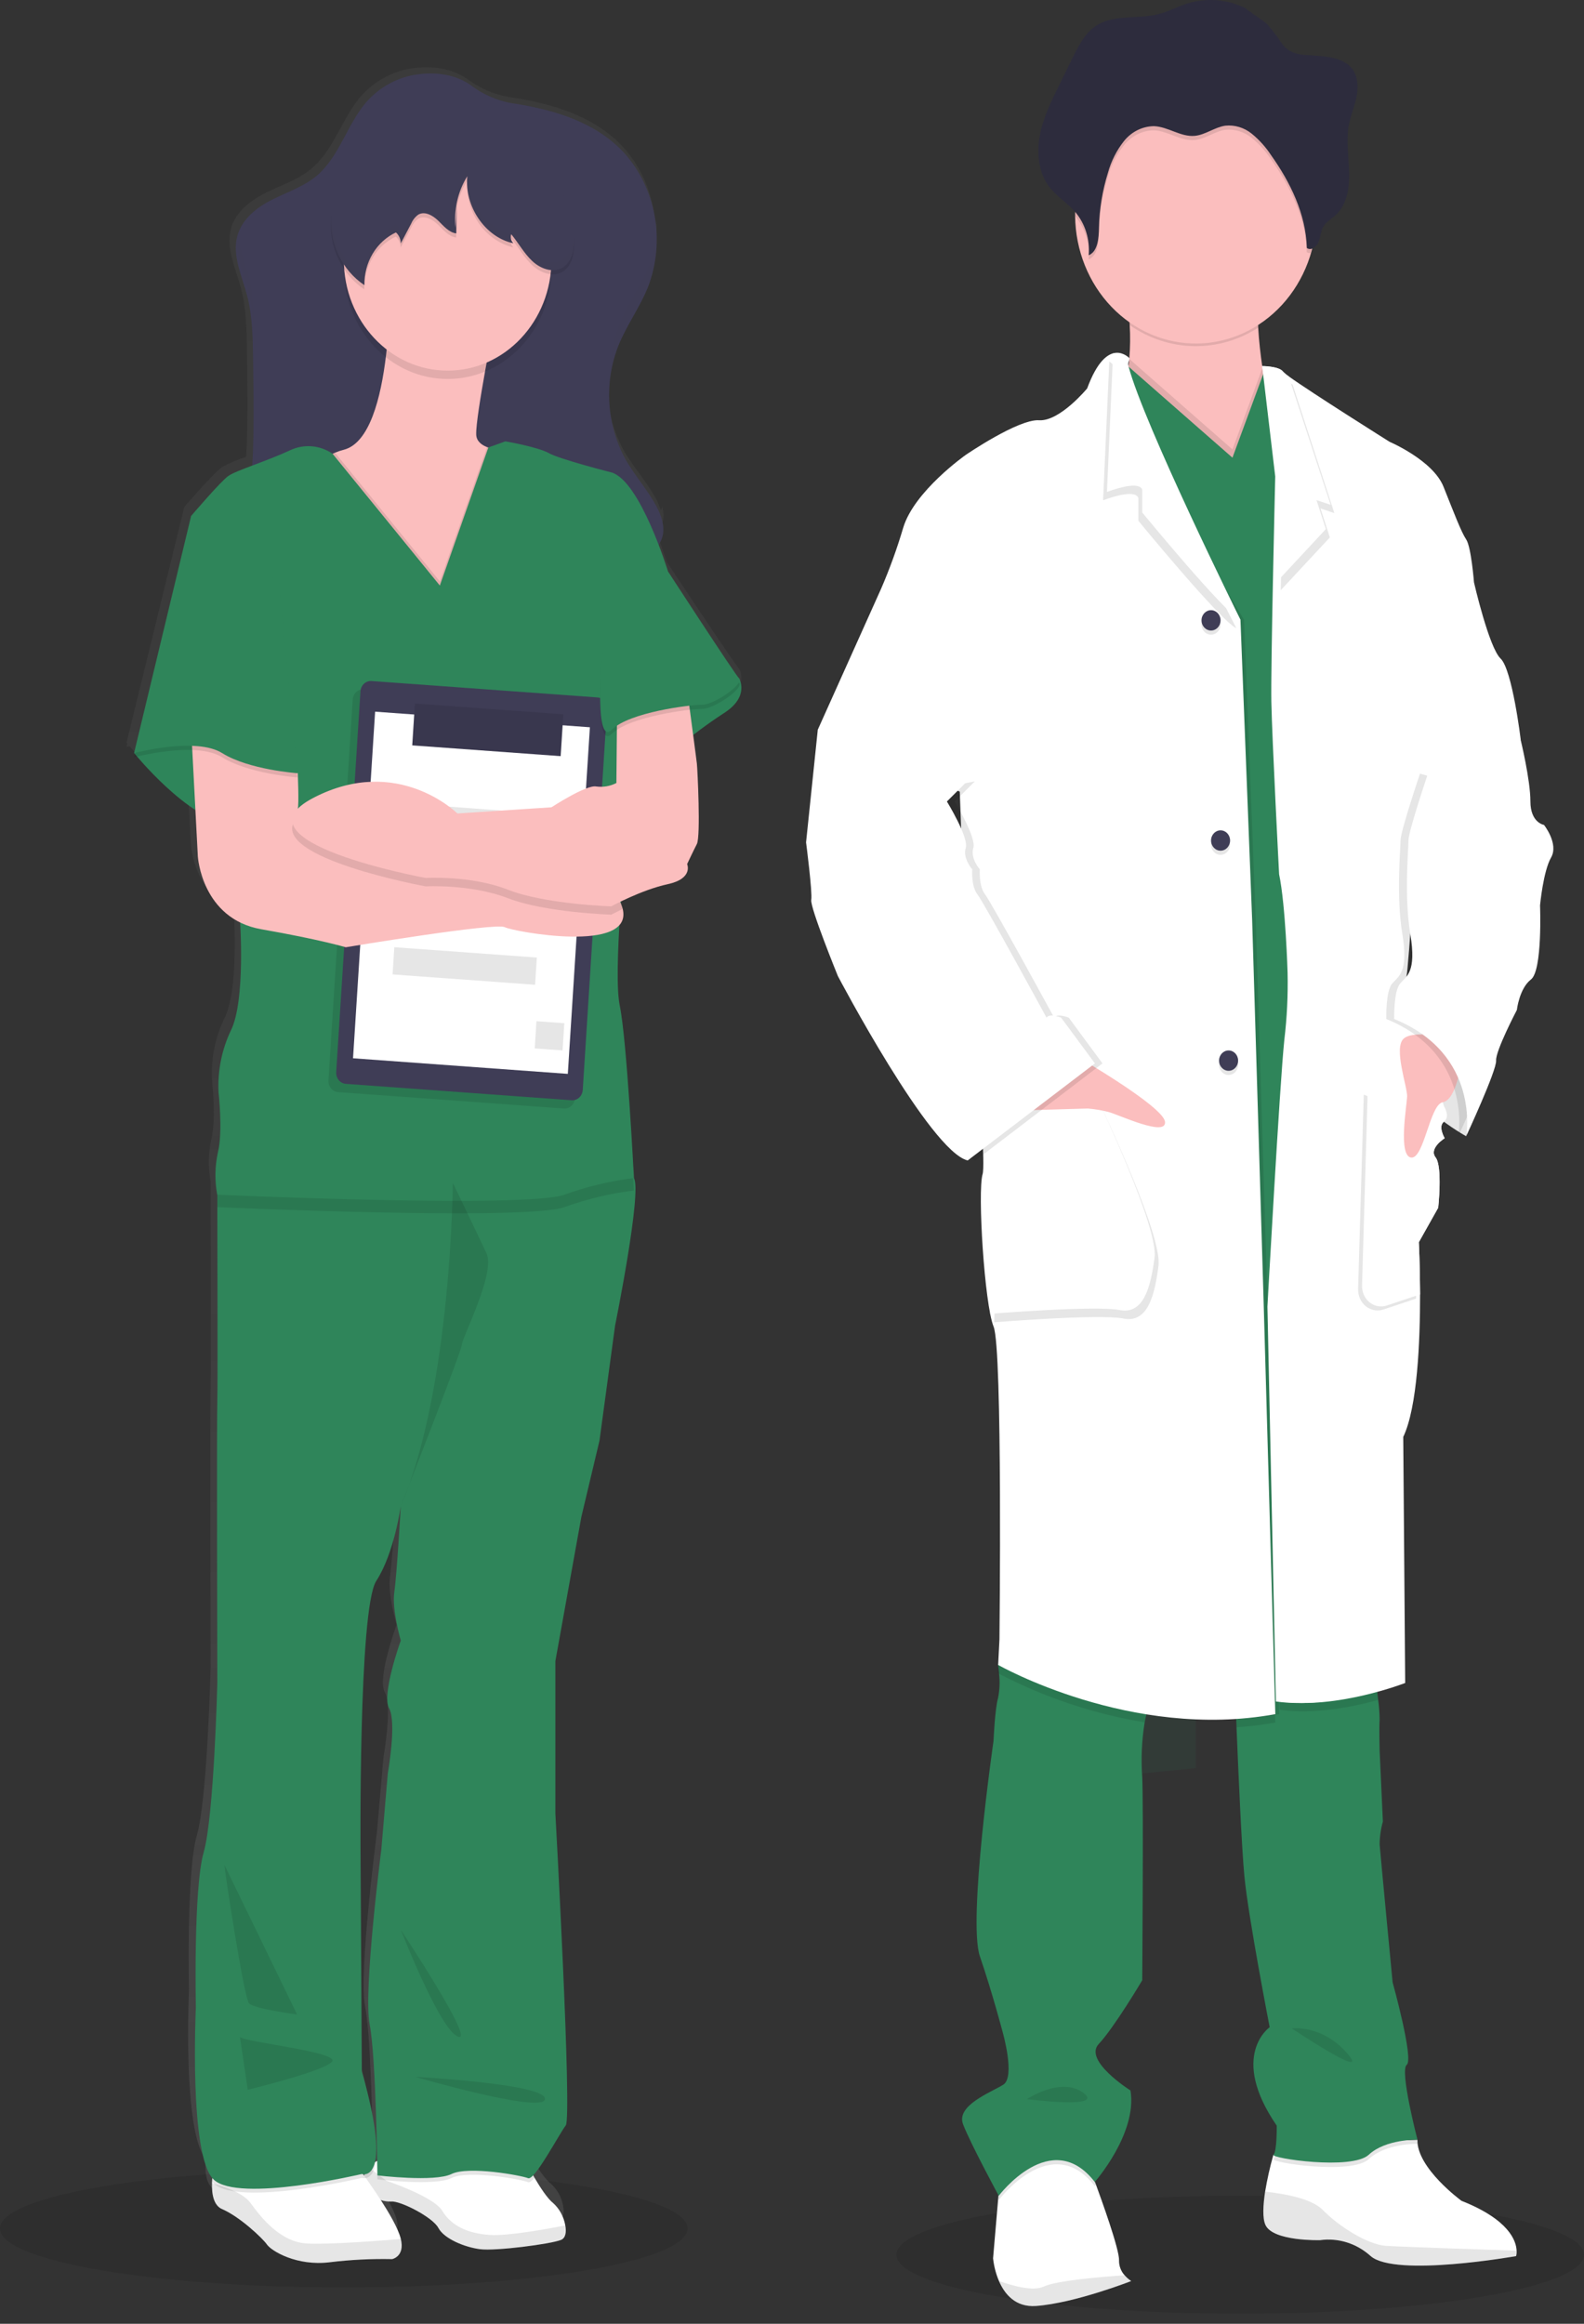 <svg width="150" height="220" viewBox="0 0 150 220" fill="none" xmlns="http://www.w3.org/2000/svg">
<rect x="0" y="0" width="150" height="220" fill="#333333" stroke="none"/>
<path opacity="0.1" d="M113.24 36.705H103.738V46.848H113.24V36.705Z" fill="#2F855A"/>
<path opacity="0.1" d="M113.24 61.724H103.738V71.867H113.24V61.724Z" fill="#2F855A"/>
<path opacity="0.1" d="M113.24 86.739H103.738V96.882H113.24V86.739Z" fill="#2F855A"/>
<path opacity="0.1" d="M113.24 111.757H103.738V121.9H113.24V111.757Z" fill="#2F855A"/>
<path opacity="0.1" d="M113.24 136.776H103.738V146.919H113.24V136.776Z" fill="#2F855A"/>
<path opacity="0.1" d="M103.738 168.331V161.79H113.237V167.4L103.738 168.331Z" fill="#2F855A"/>
<path opacity="0.1" d="M117.445 219.045C135.424 219.045 149.999 216.546 149.999 213.463C149.999 210.381 135.424 207.882 117.445 207.882C99.466 207.882 84.891 210.381 84.891 213.463C84.891 216.546 99.466 219.045 117.445 219.045Z" fill="black"/>
<path opacity="0.1" d="M32.554 216.559C50.534 216.559 65.109 214.06 65.109 210.978C65.109 207.895 50.534 205.396 32.554 205.396C14.575 205.396 0 207.895 0 210.978C0 214.06 14.575 216.559 32.554 216.559Z" fill="black"/>
<path d="M70.032 63.392C70.024 63.357 70.006 63.325 69.982 63.3C69.484 62.776 63.136 53.193 63.136 53.193C63.136 53.193 62.802 52.123 62.261 50.732C62.434 50.492 62.565 50.22 62.645 49.929C62.674 49.806 62.695 49.681 62.708 49.555C62.708 49.516 62.735 49.483 62.745 49.444C62.861 48.961 62.85 48.452 62.712 47.975C62.675 48.097 62.629 48.217 62.575 48.332C62.449 47.916 62.281 47.517 62.074 47.14C61.232 45.593 60.029 44.287 59.144 42.779C57.803 40.435 57.27 37.665 57.637 34.947C57.637 35.086 57.637 35.229 57.637 35.368C57.67 34.829 57.737 34.292 57.837 33.763C57.977 33.16 58.163 32.571 58.395 32.001C59.19 30.057 60.477 28.363 61.258 26.413C61.521 25.755 61.72 25.07 61.853 24.369C62.129 23.198 62.229 21.989 62.15 20.785C62.15 21.07 62.107 21.355 62.067 21.637C61.982 18.742 60.887 15.986 58.997 13.909C56.267 10.981 52.348 9.843 48.599 9.244C47.024 9.048 45.52 8.435 44.223 7.461C42.783 6.466 40.922 6.227 39.238 6.444C37.303 6.668 35.504 7.617 34.163 9.123C32.382 11.213 31.611 14.173 29.532 15.934C28.273 17.004 26.676 17.504 25.209 18.231C23.743 18.959 22.356 20.014 21.885 21.576C21.885 21.576 21.885 21.555 21.885 21.544V21.634L21.865 21.691C21.377 23.538 22.319 25.418 22.811 27.261C23.322 29.169 23.355 31.184 23.382 33.157C23.419 35.567 23.452 37.982 23.415 40.396C23.398 41.345 23.368 42.304 23.302 43.249C22.511 43.505 21.743 43.834 21.006 44.234C20.258 44.755 17.458 47.982 17.458 47.982L11.982 70.315L12.056 70.404L11.982 70.707L12.26 70.639C13.035 71.531 15.35 74.07 17.849 75.654L18.083 80.033C18.083 80.033 18.364 84.427 22.149 86.242C22.236 87.765 22.506 93.949 21.254 96.4C20.386 98.189 19.978 100.193 20.071 102.206C20.071 102.206 20.509 105.922 20.011 107.876C19.72 109.182 19.698 110.54 19.947 111.856C19.947 111.856 19.947 112.288 19.947 113.03C19.947 116.985 19.991 129.66 19.947 131.093C19.884 132.787 19.947 157.841 19.947 157.841C19.947 157.841 19.637 170.363 18.641 173.755C17.645 177.146 17.896 188.377 17.896 188.377C17.896 188.377 17.271 201.754 19.48 204.394C19.48 204.511 19.459 204.633 19.456 204.75C19.456 204.804 19.456 204.864 19.456 204.918C19.429 205.934 19.613 207.015 20.432 207.347C22.102 208.031 24.311 210.086 24.728 210.674C25.146 211.262 27.575 212.728 30.742 212.336C32.726 212.098 34.723 212 36.719 212.043C36.719 212.043 37.968 211.801 37.564 210.143C37.304 209.108 36.328 207.518 35.633 206.473C35.76 206.508 35.884 206.537 36.001 206.562L36.121 206.587H36.215C36.266 206.59 36.317 206.59 36.368 206.587H36.435C36.497 206.592 36.56 206.592 36.622 206.587C37.461 206.501 40.588 208.056 41.146 209.083C41.704 210.111 43.672 210.892 45.155 211.088C46.037 211.202 48.262 211.009 50.13 210.752C51.07 210.649 52.002 210.468 52.916 210.21C53.357 210.032 53.451 209.461 53.324 208.819C53.174 208.004 52.765 207.269 52.168 206.737C51.626 206.327 50.911 205.246 50.383 204.361L50.243 204.123C51.175 203.174 52.859 200.071 53.37 199.429C53.992 198.648 52.368 170.085 52.368 170.085V155.766L54.857 142.213L56.598 135.041L58.091 124.214C58.091 124.214 60.704 111.567 59.899 110.326C59.899 110.301 59.23 97.28 58.529 94.153C58.225 92.758 58.302 89.62 58.482 86.567C58.671 86.367 58.802 86.114 58.861 85.838C58.92 85.561 58.905 85.272 58.816 85.005C58.766 84.822 58.701 84.644 58.622 84.474C58.622 84.42 58.622 84.363 58.622 84.309C60.066 83.6 61.574 83.053 63.123 82.676C65.612 82.155 64.99 80.786 64.99 80.786C64.99 80.786 65.552 79.612 65.922 78.896C66.293 78.179 65.986 71.852 65.922 71.331C65.899 71.121 65.745 69.958 65.568 68.639C66.367 68.032 67.406 67.28 68.538 66.567C70.693 65.204 70.209 63.767 70.032 63.392ZM37.557 153.811C37.557 153.811 35.69 158.897 36.438 160.199C37.187 161.501 36.315 166.333 36.315 166.333L35.69 173.505C35.69 173.505 33.949 186.808 34.571 189.935C35.059 192.389 35.239 199.718 35.296 202.774C35.253 202.792 35.212 202.814 35.172 202.839L35.089 202.885C35.376 201.683 35.256 199.251 33.829 194.358L33.709 174.147C33.709 174.147 33.488 150.801 35.215 148.191C36.943 145.58 37.554 141.147 37.554 141.147C37.554 141.147 37.18 147.542 36.936 149.236C36.692 150.93 37.557 153.811 37.557 153.811ZM34.08 204.048C34.063 204.09 34.043 204.133 34.029 204.172L33.936 204.044C33.984 204.049 34.032 204.05 34.08 204.048Z" fill="url(#paint0_linear)"/>
<path d="M53.129 212.058C52.163 212.454 46.928 213.128 45.464 212.939C44.001 212.75 42.063 211.958 41.512 210.924C40.961 209.89 37.87 208.327 37.042 208.427C36.702 208.438 36.363 208.388 36.039 208.278C35.468 208.093 34.91 207.864 34.369 207.593C34.294 207.143 34.306 206.682 34.406 206.238C34.425 206.148 34.45 206.06 34.479 205.974C34.674 205.389 35.078 204.909 35.602 204.64L35.722 204.579C35.954 204.472 36.196 204.393 36.444 204.344C39.07 203.805 49.904 204.886 49.904 204.886C49.904 204.886 50.209 205.467 50.626 206.188C51.147 207.079 51.856 208.167 52.39 208.577C52.982 209.117 53.384 209.857 53.529 210.674C53.656 211.305 53.563 211.883 53.129 212.058Z" fill="white"/>
<path opacity="0.1" d="M53.128 212.059C52.163 212.455 46.931 213.129 45.467 212.94C44.004 212.751 42.066 211.955 41.512 210.925C40.957 209.894 37.873 208.328 37.045 208.428C36.216 208.528 34.372 207.594 34.372 207.594C34.372 207.594 34.085 206.167 34.92 205.193L36.59 206.459C36.59 206.459 41.061 207.94 41.889 209.313C42.718 210.686 44.228 211.452 46.41 211.591C48.04 211.706 51.785 211.028 53.539 210.689C53.656 211.306 53.566 211.884 53.128 212.059Z" fill="black"/>
<path d="M37.134 213.877C35.163 213.836 33.192 213.935 31.234 214.173C28.097 214.565 25.701 213.103 25.284 212.5C24.866 211.897 22.704 209.861 21.044 209.148C20.232 208.812 20.042 207.721 20.078 206.701C20.078 206.648 20.078 206.587 20.078 206.533C20.109 205.887 20.199 205.246 20.346 204.618L33.346 204.322L34.471 205.952L34.645 206.202L35.33 207.197C35.33 207.197 35.641 207.632 36.048 208.267C36.737 209.337 37.699 210.917 37.956 211.962C38.367 213.634 37.134 213.877 37.134 213.877Z" fill="white"/>
<path opacity="0.1" d="M37.134 213.876C35.163 213.835 33.192 213.934 31.234 214.172C28.1 214.565 25.701 213.103 25.287 212.5C24.873 211.897 22.704 209.843 21.044 209.155C20.232 208.819 20.042 207.728 20.078 206.708C21.007 206.94 22.958 207.532 23.724 208.563C24.726 209.939 26.52 212.254 29.069 212.4C31.127 212.518 36.139 212.125 37.976 211.968C38.37 213.634 37.134 213.876 37.134 213.876Z" fill="black"/>
<path opacity="0.1" d="M35.59 204.626C35.44 205.817 34.975 206.138 34.641 206.209C34.559 206.226 34.475 206.226 34.394 206.209C34.35 206.206 34.306 206.199 34.264 206.188C34.264 206.188 22.59 208.941 20.232 206.712C20.172 206.655 20.116 206.593 20.064 206.527C20.095 205.88 20.185 205.239 20.332 204.611L33.331 204.315L34.457 205.945C34.652 205.36 35.056 204.881 35.58 204.611L35.59 204.626Z" fill="black"/>
<path opacity="0.1" d="M50.623 206.173C50.362 206.48 50.145 206.655 50.008 206.594C49.394 206.33 44.355 205.414 42.755 206.202C41.155 206.99 35.739 206.33 35.739 206.33C35.739 206.33 35.739 205.645 35.709 204.547C35.941 204.44 36.183 204.361 36.431 204.312C39.057 203.773 49.891 204.854 49.891 204.854C49.891 204.854 50.209 205.453 50.623 206.173Z" fill="black"/>
<path d="M58.246 125.501L56.769 136.393L55.052 143.611L52.593 157.257V171.7C52.593 171.7 54.19 200.438 53.575 201.223C52.96 202.008 50.625 206.476 50.01 206.216C49.396 205.956 44.357 205.036 42.757 205.82C41.157 206.605 35.741 205.952 35.741 205.952C35.741 205.952 35.617 194.8 35.003 191.651C34.388 188.502 36.108 175.117 36.108 175.117L36.723 167.902C36.723 167.902 37.585 163.045 36.847 161.732C36.108 160.42 37.953 155.313 37.953 155.313C37.953 155.313 37.094 152.42 37.341 150.716C37.589 149.011 37.953 142.581 37.953 142.581C37.953 142.581 37.341 147.046 35.634 149.667C33.927 152.289 34.144 175.78 34.144 175.78L34.264 196.109C37.341 206.872 34.264 205.82 34.264 205.82C34.264 205.82 22.591 208.577 20.232 206.344C17.873 204.112 18.548 190.06 18.548 190.06C18.548 190.06 18.305 178.776 19.287 175.367C20.269 171.957 20.58 159.357 20.58 159.357C20.58 159.357 20.516 134.161 20.58 132.459C20.627 131.033 20.58 118.262 20.58 114.271C20.58 113.529 20.58 113.09 20.58 113.09L21.99 109.353L38.694 107.12H46.686C46.686 107.12 58.714 110.137 59.956 111.439C59.983 111.461 60.005 111.487 60.023 111.517C60.828 112.776 58.246 125.501 58.246 125.501Z" fill="#2F855A"/>
<path opacity="0.1" d="M37.963 182.713C37.963 182.713 41.638 192.16 43.372 192.816C45.106 193.473 37.963 182.713 37.963 182.713Z" fill="black"/>
<path opacity="0.1" d="M39.324 196.623C39.324 196.623 51.733 197.279 51.609 198.724C51.485 200.168 39.324 196.623 39.324 196.623Z" fill="black"/>
<path opacity="0.1" d="M22.723 192.846C23.214 193.341 32.188 194.272 31.449 195.178C30.711 196.084 23.461 197.846 23.461 197.846L22.723 192.846Z" fill="black"/>
<path opacity="0.1" d="M21.248 176.547C21.248 176.939 23.092 189.143 23.587 189.668C24.081 190.192 28.134 190.716 28.134 190.716L21.248 176.547Z" fill="black"/>
<path d="M34.629 9.733C32.868 11.834 32.107 14.812 30.055 16.588C28.809 17.657 27.232 18.168 25.782 18.895C24.332 19.623 22.896 20.732 22.465 22.379C21.984 24.234 22.912 26.128 23.4 27.982C23.905 29.901 23.935 31.905 23.965 33.913C23.998 36.342 24.035 38.771 23.995 41.199C23.935 44.983 23.641 48.942 21.76 52.148C28.552 54.456 35.775 54.769 42.898 55.065C44.267 55.17 45.642 55.133 47.004 54.955C48.184 54.704 49.352 54.388 50.502 54.01C52.776 53.367 55.119 53.047 57.471 53.057C58.497 53.057 59.543 53.125 60.532 52.84C61.521 52.555 62.473 51.824 62.74 50.768C62.977 49.819 62.63 48.81 62.175 47.958C61.347 46.403 60.171 45.105 59.282 43.571C58.375 41.951 57.837 40.126 57.711 38.244C57.585 36.361 57.875 34.474 58.557 32.733C59.346 30.775 60.615 29.07 61.39 27.108C62.184 25.002 62.395 22.697 61.999 20.467C61.602 18.237 60.614 16.175 59.152 14.526C56.456 11.58 52.587 10.439 48.885 9.833C47.326 9.636 45.839 9.023 44.562 8.05C43.142 7.051 41.301 6.809 39.637 7.03C37.718 7.259 35.94 8.219 34.629 9.733Z" fill="#3F3D56"/>
<g opacity="0.1">
<path opacity="0.1" d="M58.66 30.675C57.979 32.393 57.687 34.259 57.808 36.121C57.883 34.79 58.171 33.482 58.66 32.255C59.445 30.297 60.715 28.592 61.49 26.631C62.123 24.993 62.39 23.219 62.268 21.452C62.199 22.691 61.936 23.909 61.49 25.054C60.715 27.016 59.445 28.717 58.66 30.675Z" fill="black"/>
<path opacity="0.1" d="M24.066 33.428C24.086 34.826 24.107 36.228 24.11 37.626C24.11 35.7 24.093 33.778 24.066 31.855C24.04 29.862 24.006 27.843 23.502 25.921C23.168 24.701 22.673 23.464 22.5 22.233C22.202 23.981 23.047 25.753 23.502 27.497C24.006 29.402 24.04 31.435 24.066 33.428Z" fill="black"/>
<path opacity="0.1" d="M60.645 50.801C59.642 51.09 58.613 51.025 57.587 51.018C55.237 51.002 52.895 51.316 50.622 51.953C49.471 52.33 48.304 52.644 47.124 52.894C45.761 53.075 44.384 53.113 43.014 53.008C36.132 52.719 29.152 52.409 22.561 50.308C22.365 50.775 22.142 51.227 21.893 51.664C28.685 53.968 35.908 54.285 43.028 54.581C44.398 54.686 45.774 54.648 47.137 54.467C48.313 54.219 49.476 53.906 50.622 53.529C52.89 52.89 55.228 52.573 57.574 52.584C58.6 52.584 59.642 52.652 60.631 52.363C61.62 52.074 62.572 51.35 62.84 50.294C62.952 49.805 62.941 49.293 62.806 48.81C62.509 49.809 61.59 50.505 60.645 50.801Z" fill="black"/>
</g>
<path d="M50.749 46.574C50.502 47.166 49.46 52.28 49.212 52.804C48.965 53.328 47.615 61.72 47.492 62.191C47.368 62.662 38.595 60.222 38.595 60.222L33.313 55.497L27.884 49.73C27.884 49.73 27.723 44.526 31.723 42.857C31.994 42.743 32.273 42.651 32.558 42.579C37.409 41.334 36.921 25.589 36.921 25.589L46.877 30.179C46.877 30.179 45.033 39.366 45.096 41.138C45.113 41.734 45.551 42.105 46.122 42.33C47.005 42.598 47.925 42.704 48.842 42.643C48.842 42.643 50.996 45.985 50.749 46.574Z" fill="#FBBEBE"/>
<path d="M68.573 63.828L69.987 64.224C69.987 64.224 71.032 65.921 68.573 67.501C67.012 68.513 65.513 69.632 64.086 70.85L56.82 73.211L55.42 68.521L62.182 63.043L68.573 63.828Z" fill="#2F855A"/>
<path opacity="0.1" d="M68.573 63.828L69.987 64.224C69.987 64.224 71.032 65.921 68.573 67.501C67.012 68.513 65.513 69.632 64.086 70.85L56.82 73.211L55.42 68.521L62.182 63.043L68.573 63.828Z" fill="#2F855A"/>
<path d="M15.541 68.357L12.715 71.31C12.715 71.31 17.813 77.609 21.735 78.001C25.658 78.393 28.187 73.211 28.187 73.211L24.792 67.505L15.541 68.357Z" fill="#2F855A"/>
<path opacity="0.1" d="M15.541 68.357L12.715 71.31C12.715 71.31 17.813 77.609 21.735 78.001C25.658 78.393 28.187 73.211 28.187 73.211L24.792 67.505L15.541 68.357Z" fill="#2F855A"/>
<path opacity="0.1" d="M42.391 35.878C47.821 35.878 52.224 31.178 52.224 25.382C52.224 19.585 47.821 14.886 42.391 14.886C36.961 14.886 32.559 19.585 32.559 25.382C32.559 31.178 36.961 35.878 42.391 35.878Z" fill="black"/>
<path d="M42.391 35.09C47.821 35.09 52.224 30.391 52.224 24.595C52.224 18.798 47.821 14.099 42.391 14.099C36.961 14.099 32.559 18.798 32.559 24.595C32.559 30.391 36.961 35.09 42.391 35.09Z" fill="#FBBEBE"/>
<path opacity="0.1" d="M60.03 112.71C57.791 112.983 55.586 113.51 53.451 114.282C49.776 115.588 20.977 114.304 20.576 114.282C20.576 113.541 20.576 113.102 20.576 113.102L21.986 109.364L38.691 107.132H46.682C46.682 107.132 58.71 110.149 59.953 111.451C60.003 112.235 60.03 112.71 60.03 112.71Z" fill="black"/>
<path opacity="0.1" d="M50.749 46.574C50.502 47.166 49.46 52.28 49.212 52.805C48.965 53.329 47.615 61.721 47.492 62.191C47.368 62.662 38.595 60.223 38.595 60.223L33.313 55.497L27.884 49.73C27.884 49.73 27.723 44.527 31.723 42.858L41.652 55.044L46.122 42.33C47.005 42.598 47.925 42.705 48.842 42.644C48.842 42.644 50.996 45.986 50.749 46.574Z" fill="black"/>
<path d="M41.652 55.436L31.489 42.954C30.894 42.549 30.214 42.307 29.51 42.252C28.806 42.197 28.1 42.329 27.456 42.636C25.181 43.689 22.354 44.541 21.616 45.065C20.878 45.59 18.111 48.835 18.111 48.835L26.35 71.842L22.722 86.995C22.722 86.995 23.276 94.738 21.863 97.559C21.003 99.363 20.6 101.376 20.694 103.397C20.694 103.397 21.125 107.138 20.634 109.103C20.347 110.417 20.325 111.781 20.57 113.105C20.57 113.105 49.767 114.417 53.452 113.105C55.586 112.331 57.791 111.803 60.031 111.532C60.031 111.532 59.362 98.408 58.694 95.259C58.026 92.11 59.249 80.105 59.249 80.105L58.45 67.245L63.241 54.049C63.241 54.049 60.645 45.59 57.939 44.737C57.939 44.737 53.025 43.489 51.979 42.901C50.933 42.312 47.859 41.784 47.859 41.784L46.246 42.362L41.652 55.436Z" fill="#2F855A"/>
<path opacity="0.1" d="M55.833 66.81L34.447 65.258C33.906 65.218 33.437 65.655 33.4 66.233L31.104 102.277C31.067 102.855 31.476 103.355 32.017 103.394L53.404 104.947C53.945 104.986 54.414 104.549 54.45 103.972L56.746 67.927C56.783 67.35 56.374 66.849 55.833 66.81Z" fill="black"/>
<path d="M56.567 66.028L35.181 64.475C34.64 64.436 34.171 64.873 34.135 65.45L31.838 101.495C31.802 102.073 32.211 102.573 32.752 102.612L54.138 104.164C54.679 104.204 55.148 103.767 55.185 103.189L57.481 67.145C57.518 66.567 57.109 66.067 56.567 66.028Z" fill="#3F3D56"/>
<path d="M55.861 68.853L35.522 67.377L33.431 100.19L53.771 101.667L55.861 68.853Z" fill="white"/>
<path opacity="0.1" d="M54.038 77.229L37.424 75.987L37.1 80.93L53.714 82.172L54.038 77.229Z" fill="black"/>
<path opacity="0.1" d="M53.437 96.872L50.801 96.681L50.637 99.257L53.273 99.448L53.437 96.872Z" fill="black"/>
<path opacity="0.1" d="M50.836 90.654L37.34 89.675L37.176 92.251L50.672 93.231L50.836 90.654Z" fill="black"/>
<path d="M53.344 67.626L39.291 66.606L39.039 70.566L53.092 71.586L53.344 67.626Z" fill="#3F3D56"/>
<path opacity="0.1" d="M53.344 67.626L39.291 66.606L39.039 70.566L53.092 71.586L53.344 67.626Z" fill="black"/>
<path opacity="0.1" d="M42.881 111.985C42.881 111.985 42.757 131.408 37.963 142.56C37.963 142.56 43.743 127.863 43.743 127.274C43.743 126.686 46.937 120.516 46.081 118.679C45.226 116.843 42.881 111.985 42.881 111.985Z" fill="black"/>
<path opacity="0.1" d="M43.143 21.97C42.959 20.25 43.353 18.518 44.255 17.08C44.148 18.521 44.53 19.955 45.331 21.12C46.132 22.286 47.299 23.105 48.618 23.428C48.506 23.324 48.425 23.186 48.388 23.032C48.35 22.878 48.357 22.715 48.408 22.565C49.093 23.393 49.617 24.373 50.393 25.101C51.168 25.828 52.33 26.264 53.242 25.746C54.482 25.033 54.495 23.154 54.175 21.691C53.486 18.577 52.074 15.699 50.069 13.321C49.568 12.602 48.919 12.017 48.171 11.611C47.423 11.205 46.597 10.99 45.759 10.982C43.861 10.825 41.89 11.003 40.189 11.912C39.232 12.47 38.336 13.138 37.517 13.906L32.839 17.979C32.389 18.325 32.004 18.758 31.703 19.256C31.502 19.672 31.382 20.126 31.349 20.593C31.23 21.927 31.461 23.27 32.017 24.471C32.573 25.673 33.431 26.685 34.496 27.394C34.474 26.34 34.745 25.302 35.276 24.413C35.808 23.524 36.575 22.824 37.48 22.401C37.621 22.528 37.736 22.685 37.816 22.863C37.896 23.041 37.94 23.235 37.944 23.432L38.93 21.556C39.076 21.215 39.307 20.922 39.598 20.711C40.206 20.354 40.964 20.775 41.482 21.278C42 21.781 42.505 22.408 43.199 22.487L43.226 19.694" fill="black"/>
<path d="M43.143 21.576C42.959 19.856 43.353 18.122 44.255 16.683C43.955 19.536 45.969 22.482 48.622 23.032C48.509 22.928 48.429 22.79 48.391 22.637C48.353 22.483 48.361 22.321 48.411 22.172C49.096 22.999 49.621 23.977 50.396 24.708C51.171 25.439 52.334 25.87 53.246 25.35C54.485 24.636 54.499 22.757 54.178 21.298C53.49 18.184 52.078 15.306 50.072 12.928C49.45 12.118 48.665 11.467 47.777 11.024C47.133 10.77 46.457 10.623 45.772 10.588C43.874 10.431 41.903 10.606 40.203 11.516C39.246 12.075 38.35 12.745 37.53 13.513L32.853 17.586C32.402 17.931 32.016 18.364 31.717 18.862C31.516 19.278 31.395 19.733 31.363 20.2C31.243 21.533 31.475 22.876 32.031 24.076C32.587 25.277 33.445 26.289 34.51 26.997C34.488 25.943 34.76 24.906 35.291 24.017C35.822 23.128 36.589 22.428 37.493 22.004C37.635 22.131 37.749 22.289 37.829 22.467C37.909 22.644 37.953 22.838 37.958 23.035L38.94 21.166C39.086 20.824 39.317 20.532 39.608 20.321C40.216 19.964 40.974 20.385 41.492 20.888C42.01 21.391 42.515 22.015 43.21 22.097L43.236 19.301" fill="#3F3D56"/>
<path d="M47.798 87.78C46.94 87.316 32.741 89.681 32.741 89.681C32.741 89.681 30.402 88.967 24.749 87.976C19.096 86.984 18.735 81.086 18.735 81.086L18.117 69.277L20.025 67.494L28.197 73.2C28.197 73.2 28.324 76.086 28.197 76.606C28.117 76.963 27.903 77.387 27.923 77.676C27.929 77.754 27.959 77.828 28.009 77.886C28.058 77.944 28.125 77.983 28.197 77.997C28.752 78.147 36.309 79.452 36.309 79.452C36.309 79.452 53.825 78.172 58.192 84.47C58.538 84.933 58.8 85.46 58.964 86.025C60.046 90.33 48.577 88.19 47.798 87.78Z" fill="#FBBEBE"/>
<path opacity="0.1" d="M58.975 86.05C58.306 86.368 57.892 86.596 57.892 86.596C57.892 86.596 51.625 86.4 48.103 85.037C44.582 83.675 40.302 83.917 40.302 83.917C40.302 83.917 25.628 81.221 27.904 77.701C27.91 77.779 27.94 77.853 27.99 77.911C28.039 77.969 28.105 78.008 28.178 78.022C28.732 78.172 36.29 79.477 36.29 79.477C36.29 79.477 53.806 78.197 58.173 84.495C58.53 84.955 58.802 85.483 58.975 86.05Z" fill="black"/>
<path d="M65.069 65.272C65.069 65.272 65.931 71.766 65.992 72.294C66.052 72.822 66.362 79.18 65.992 79.904C65.621 80.628 65.069 81.805 65.069 81.805C65.069 81.805 65.684 83.182 63.225 83.71C60.766 84.238 57.88 85.807 57.88 85.807C57.88 85.807 51.609 85.611 48.107 84.234C44.606 82.857 40.303 83.118 40.303 83.118C40.303 83.118 21.677 79.705 29.669 75.539C37.66 71.374 43.313 77.016 43.313 77.016L52.223 76.427C52.223 76.427 55.544 74.259 56.466 74.459C57.118 74.547 57.779 74.433 58.371 74.13L58.434 67.24L65.069 65.272Z" fill="#FBBEBE"/>
<path opacity="0.1" d="M19.885 49.33L18.101 49.23L12.695 71.699C12.695 71.699 18.532 70.122 21.048 71.699C23.564 73.275 28.177 73.6 28.177 73.6L26.457 55.689L19.885 49.33Z" fill="black"/>
<path d="M19.885 48.935L18.101 48.835L12.695 71.303C12.695 71.303 18.532 69.727 21.048 71.303C23.564 72.88 28.177 73.204 28.177 73.204L26.457 55.294L19.885 48.935Z" fill="#2F855A"/>
<path opacity="0.1" d="M60.772 53.856L63.227 54.449C63.227 54.449 69.498 64.078 69.989 64.616C70.481 65.155 67.651 67.113 66.485 67.113C65.319 67.113 59.602 67.826 57.942 69.474C56.281 71.121 56.973 62.83 56.973 62.641C56.973 62.452 59.034 57.22 59.034 57.22L60.772 53.856Z" fill="black"/>
<path d="M60.772 53.464L63.227 54.052C63.227 54.052 69.498 63.699 69.989 64.224C70.481 64.748 67.651 66.72 66.485 66.72C65.319 66.72 59.602 67.433 57.942 69.081C56.281 70.729 56.973 62.437 56.973 62.248C56.973 62.059 59.048 56.809 59.048 56.809L60.772 53.464Z" fill="#2F855A"/>
<g opacity="0.1">
<path opacity="0.1" d="M44.239 16.716C44.225 16.442 44.23 16.168 44.256 15.896C43.747 16.71 43.398 17.626 43.227 18.588V19.416C43.227 19.416 43.227 19.398 43.227 19.387V19.583C43.227 20.161 43.227 20.742 43.21 21.32H43.164V21.587C43.164 21.495 43.164 21.406 43.147 21.313C42.479 21.199 42.001 20.6 41.503 20.122C41.005 19.644 40.227 19.187 39.619 19.555C39.328 19.765 39.096 20.058 38.951 20.4L37.958 22.269C37.954 22.072 37.91 21.879 37.83 21.701C37.75 21.524 37.636 21.367 37.494 21.241C36.589 21.664 35.822 22.365 35.291 23.254C34.76 24.143 34.488 25.18 34.511 26.235C33.598 25.624 32.834 24.79 32.283 23.802C31.731 22.814 31.408 21.701 31.34 20.553C31.282 21.835 31.545 23.109 32.102 24.246C32.66 25.383 33.491 26.34 34.511 27.019C34.489 25.965 34.761 24.928 35.292 24.039C35.823 23.15 36.59 22.45 37.494 22.026C37.635 22.153 37.75 22.311 37.83 22.488C37.91 22.666 37.954 22.86 37.958 23.057L38.941 21.188C39.086 20.846 39.318 20.554 39.609 20.343C40.217 19.986 40.975 20.407 41.493 20.91C42.011 21.413 42.516 22.037 43.21 22.119C43.21 21.206 43.219 20.295 43.237 19.387C43.401 18.434 43.742 17.526 44.239 16.716Z" fill="black"/>
<path opacity="0.1" d="M43.107 20.307C43.124 20.064 43.151 19.822 43.184 19.594L43.221 18.609C43.12 19.169 43.082 19.738 43.107 20.307Z" fill="black"/>
<path opacity="0.1" d="M53.247 24.562C52.335 25.083 51.173 24.648 50.398 23.921C49.623 23.193 49.098 22.212 48.413 21.385C48.362 21.535 48.355 21.697 48.393 21.851C48.431 22.005 48.511 22.143 48.624 22.248C48.557 22.248 48.493 22.212 48.43 22.194C49.098 23.015 49.629 23.977 50.398 24.691C51.166 25.404 52.335 25.854 53.247 25.333C54.16 24.812 54.42 23.592 54.34 22.405C54.28 23.339 53.966 24.149 53.247 24.562Z" fill="black"/>
<path opacity="0.1" d="M48.408 22.186C47.291 21.861 46.293 21.18 45.549 20.232C44.805 19.285 44.35 18.118 44.245 16.887C44.055 19.686 46.032 22.493 48.622 23.032C48.511 22.929 48.432 22.794 48.394 22.644C48.356 22.493 48.361 22.334 48.408 22.186Z" fill="black"/>
</g>
<path d="M139.558 104.285L138.837 107.566C138.837 107.566 133.057 104.41 132.018 100.416C130.979 96.421 133.758 94.898 133.758 94.898L139.147 97.331L139.558 104.285Z" fill="white"/>
<path opacity="0.1" d="M139.558 104.285L138.837 107.566C138.837 107.566 133.057 104.41 132.018 100.416C130.979 96.421 133.758 94.898 133.758 94.898L139.147 97.331L139.558 104.285Z" fill="black"/>
<path d="M107.121 215.953C107.121 215.953 101.775 218.05 98.1 218.314C96.149 218.453 95.124 217.176 94.596 215.946C94.309 215.267 94.122 214.546 94.041 213.806L94.525 208.153L94.779 205.147L102.587 202.979L103.693 206.591L103.797 206.862C104.238 208.071 106.022 212.972 105.968 213.995C105.964 214.26 106.01 214.523 106.104 214.768C106.197 215.013 106.336 215.236 106.513 215.422C106.694 215.626 106.898 215.804 107.121 215.953Z" fill="white"/>
<path d="M143.618 213.078C143.632 213.251 143.616 213.425 143.571 213.592C143.571 213.592 132.138 215.625 129.8 213.592C129.142 212.998 128.376 212.557 127.55 212.297C126.724 212.038 125.856 211.965 125.002 212.083C125.002 212.083 120.579 212.212 119.84 210.657C119.533 210.004 119.613 208.738 119.803 207.493C119.998 206.323 120.257 205.165 120.579 204.027L120.756 203.877L121.808 202.975L134.13 202.586H134.223C134.163 205.275 138.403 208.36 138.403 208.36C142.916 210.143 143.581 212.158 143.618 213.078Z" fill="white"/>
<path opacity="0.1" d="M143.621 213.078C143.633 213.251 143.616 213.425 143.571 213.591C143.571 213.591 132.138 215.624 129.803 213.591C129.145 212.997 128.378 212.556 127.552 212.296C126.725 212.036 125.857 211.964 125.002 212.083C125.002 212.083 120.575 212.211 119.837 210.656C119.533 210.004 119.61 208.737 119.8 207.489C121.504 207.671 124.194 208.124 125.249 209.208C126.846 210.849 129.552 212.489 131.21 212.621C132.519 212.707 140.307 212.971 143.621 213.078Z" fill="black"/>
<path opacity="0.1" d="M107.121 215.953C107.121 215.953 101.775 218.05 98.1 218.314C96.149 218.453 95.124 217.176 94.596 215.946C95.959 216.434 97.847 216.944 98.839 216.477C100.015 215.917 104.184 215.561 106.523 215.407C106.699 215.616 106.9 215.799 107.121 215.953Z" fill="black"/>
<path d="M115.054 46.945C110.644 45.115 104.971 39.07 106.387 36.246C106.701 35.532 106.887 34.763 106.939 33.977C107.03 32.91 107.043 31.837 106.979 30.768C106.879 29.015 106.682 27.27 106.387 25.543C106.387 25.543 120.156 25.875 119.354 28.039C119.12 28.678 119.08 29.78 119.147 31.01C119.213 32.241 119.377 33.642 119.551 34.823C119.788 36.438 120.032 37.676 120.032 37.676C120.032 37.676 119.187 38.935 118.696 39.003C118.204 39.07 121.382 49.566 115.054 46.945Z" fill="#FBBEBE"/>
<path opacity="0.1" d="M103.783 206.845L103.679 206.966C99.563 201.652 94.585 208.278 94.585 208.278L94.512 208.136L94.766 205.129L102.573 202.961L103.679 206.574L103.783 206.845Z" fill="black"/>
<path opacity="0.1" d="M134.23 202.961C134.23 202.961 131.223 202.897 129.619 204.409C128.015 205.921 120.264 204.734 120.598 204.409C120.696 204.244 120.755 204.057 120.772 203.863L121.825 202.961L134.146 202.572C134.193 202.822 134.23 202.961 134.23 202.961Z" fill="black"/>
<path d="M108.904 161.23C108.681 161.821 108.511 162.434 108.396 163.06C108.118 164.774 108.04 166.518 108.166 168.252C108.29 170.749 108.166 187.479 108.166 187.479C108.166 187.479 105.523 191.94 104.046 193.513C102.57 195.086 107.053 197.911 107.053 197.911C107.722 201.98 103.672 206.573 103.672 206.573C99.556 201.259 94.578 207.882 94.578 207.882C94.578 207.882 91.872 202.889 91.197 201.106C90.522 199.323 93.84 198.092 95.006 197.365C96.172 196.637 94.946 192.372 94.946 192.372C94.946 192.372 93.963 188.631 92.794 185.218C91.625 181.805 94.084 164.818 94.084 164.818C94.084 164.818 94.211 161.797 94.515 160.745C94.666 159.986 94.697 159.204 94.605 158.434C94.585 158.174 94.561 157.96 94.545 157.81C94.528 157.66 94.515 157.596 94.515 157.596L94.561 157.51L96.232 154.187C96.232 154.187 109.706 159.137 108.904 161.23Z" fill="#2F855A"/>
<path d="M134.229 202.568C134.229 202.568 131.222 202.501 129.619 203.995C128.015 205.489 120.264 204.323 120.598 203.995C120.932 203.667 120.902 201.242 120.902 201.242C116.355 194.612 120.234 191.923 120.234 191.923C120.234 191.923 118.206 181.491 117.839 177.621C117.581 174.922 117.264 167.635 117.094 163.509C117.02 161.726 116.977 160.496 116.977 160.496L120.658 159.715L121.136 159.615L130.097 157.692C130.097 157.692 130.344 159.476 130.511 160.934C130.595 161.557 130.641 162.185 130.648 162.814C130.591 163.527 130.648 165.763 130.648 165.763L130.955 172.454C130.757 173.156 130.653 173.885 130.648 174.618C130.711 175.474 131.877 187.675 131.877 187.675C131.877 187.675 133.905 194.958 133.214 195.482C132.522 196.006 134.229 202.568 134.229 202.568Z" fill="#2F855A"/>
<path opacity="0.1" d="M119.353 28.05C119.119 28.689 119.079 29.791 119.146 31.021C117.302 32.206 115.182 32.813 113.029 32.77C110.877 32.727 108.78 32.037 106.978 30.779C106.879 29.026 106.681 27.281 106.387 25.554C106.387 25.554 120.155 25.885 119.353 28.05Z" fill="black"/>
<path d="M124.669 20.175C124.706 23.411 123.536 26.529 121.419 28.845C119.301 31.16 116.408 32.483 113.377 32.522C110.346 32.561 107.424 31.312 105.255 29.052C103.086 26.791 101.847 23.703 101.811 20.467C101.811 20.367 101.811 20.275 101.811 20.175C101.811 16.938 103.015 13.834 105.159 11.545C107.303 9.257 110.211 7.971 113.243 7.971C116.276 7.971 119.183 9.257 121.328 11.545C123.472 13.834 124.676 16.938 124.676 20.175H124.669Z" fill="#FBBEBE"/>
<path opacity="0.1" d="M115.054 46.945C110.644 45.115 104.971 39.07 106.387 36.246C106.701 35.532 106.887 34.763 106.939 33.977L112.976 39.277L116.711 42.548L119.551 34.834C119.788 36.449 120.032 37.687 120.032 37.687C120.032 37.687 119.187 38.946 118.696 39.013C118.204 39.081 121.382 49.566 115.054 46.945Z" fill="black"/>
<path d="M130.665 70.365L125.623 160.773L119.048 161.233L102.02 108.81L104.813 46.573L105.404 33.424L112.975 40.061L116.71 43.331L119.633 35.389L125.069 40.446L130.665 70.365Z" fill="#2F855A"/>
<path opacity="0.1" d="M108.906 161.23C108.683 161.821 108.512 162.434 108.398 163.06C103.609 162.272 98.958 160.723 94.6 158.462L94.51 158.412L94.54 157.838V157.539L96.21 154.215C96.21 154.215 109.708 159.136 108.906 161.23Z" fill="black"/>
<path opacity="0.1" d="M120.769 163.074C119.546 163.298 118.313 163.449 117.074 163.527C117 161.744 116.957 160.514 116.957 160.514L120.659 159.715L120.769 163.074Z" fill="black"/>
<path opacity="0.1" d="M130.525 160.934C128.15 161.594 124.478 162.336 121.197 161.872L121.15 159.615L130.111 157.692C130.111 157.692 130.348 159.461 130.525 160.934Z" fill="black"/>
<path opacity="0.1" d="M121.138 162.286C107.44 164.782 94.894 157.624 94.894 157.624L95.015 155.199C95.015 155.199 95.325 127.706 94.463 125.598C93.601 123.49 92.93 112.816 93.418 111.186C93.905 109.556 91.637 84.948 91.637 84.948L91.269 74.962L77.809 69.124L83.822 55.739C84.634 53.863 85.333 51.934 85.914 49.962C86.96 46.485 91.814 43.072 91.814 43.072C91.814 43.072 96.792 39.662 98.76 39.791C100.728 39.919 103.307 36.773 103.307 36.773C105.211 31.591 106.935 33.92 106.935 33.92C106.935 34.17 106.935 33.92 106.842 34.687C106.173 40.375 117.646 58.35 117.81 58.671L118.916 87.081L120.022 123.034L121.138 162.286Z" fill="black"/>
<path d="M120.769 162.286C107.071 164.782 94.522 157.624 94.522 157.624L94.646 155.199C94.646 155.199 94.953 127.706 94.091 125.598C93.229 123.49 92.558 112.805 93.049 111.161C93.54 109.517 91.258 84.934 91.258 84.934L90.887 74.948L77.43 69.11L83.443 55.725C84.254 53.849 84.952 51.921 85.535 49.951C86.581 46.485 91.452 43.068 91.452 43.068C91.452 43.068 96.43 39.659 98.394 39.787C100.359 39.915 102.951 36.773 102.951 36.773C104.859 31.591 106.961 33.92 106.961 33.92C106.961 34.17 106.76 34.277 106.867 34.687C108.337 40.204 117.304 58.35 117.468 58.671L118.574 87.081L119.656 123.052L120.769 162.286Z" fill="white"/>
<path opacity="0.1" d="M117.078 59.473C115.604 58.816 107.8 49.305 107.8 49.305V47.14C107.516 46.427 105.825 46.862 104.459 47.361L105.047 34.212L105.715 34.804C107.175 40.318 116.917 59.155 117.078 59.473Z" fill="black"/>
<path d="M117.448 58.689C115.972 58.029 108.167 48.521 108.167 48.521V46.352C107.883 45.639 106.196 46.074 104.826 46.574L105.404 33.438L106.072 34.027C107.546 39.533 117.285 58.368 117.448 58.689Z" fill="white"/>
<path opacity="0.1" d="M94.894 106.123C95.078 106.123 104.419 105.074 104.419 105.074C104.419 105.074 110.076 116.95 109.705 119.836C109.334 122.721 108.662 125.281 106.387 124.829C104.112 124.376 94.143 125.185 94.143 125.185L94.894 106.123Z" fill="black"/>
<path d="M94.521 105.334C94.708 105.334 104.05 104.285 104.05 104.285C104.05 104.285 109.703 116.179 109.335 119.032C108.968 121.885 108.289 124.478 106.018 124.025C103.746 123.572 93.769 124.382 93.769 124.382L94.521 105.334Z" fill="white"/>
<path d="M101.563 99.774C101.563 99.774 110.136 104.696 110.32 106.194C110.504 107.692 105.957 105.538 104.975 105.274C104.328 105.11 103.67 105 103.007 104.946L96.455 105.135L101.563 99.774Z" fill="#FBBEBE"/>
<path opacity="0.1" d="M114.681 60.087C115.18 60.087 115.583 59.656 115.583 59.124C115.583 58.592 115.18 58.161 114.681 58.161C114.183 58.161 113.779 58.592 113.779 59.124C113.779 59.656 114.183 60.087 114.681 60.087Z" fill="black"/>
<path d="M114.681 59.694C115.18 59.694 115.583 59.263 115.583 58.731C115.583 58.2 115.18 57.769 114.681 57.769C114.183 57.769 113.779 58.2 113.779 58.731C113.779 59.263 114.183 59.694 114.681 59.694Z" fill="#3F3D56"/>
<path opacity="0.1" d="M116.343 101.771C116.842 101.771 117.246 101.339 117.246 100.808C117.246 100.276 116.842 99.845 116.343 99.845C115.845 99.845 115.441 100.276 115.441 100.808C115.441 101.339 115.845 101.771 116.343 101.771Z" fill="black"/>
<path d="M116.343 101.375C116.842 101.375 117.246 100.944 117.246 100.412C117.246 99.88 116.842 99.449 116.343 99.449C115.845 99.449 115.441 99.88 115.441 100.412C115.441 100.944 115.845 101.375 116.343 101.375Z" fill="#3F3D56"/>
<path opacity="0.1" d="M115.584 80.929C116.082 80.929 116.486 80.498 116.486 79.966C116.486 79.434 116.082 79.003 115.584 79.003C115.086 79.003 114.682 79.434 114.682 79.966C114.682 80.498 115.086 80.929 115.584 80.929Z" fill="black"/>
<path d="M115.584 80.537C116.082 80.537 116.486 80.106 116.486 79.574C116.486 79.042 116.082 78.611 115.584 78.611C115.086 78.611 114.682 79.042 114.682 79.574C114.682 80.106 115.086 80.537 115.584 80.537Z" fill="#3F3D56"/>
<path d="M136.379 104.746C136.379 104.746 136.994 105.73 136.379 106.172C135.765 106.614 136.44 107.749 136.44 107.749C136.44 107.749 134.906 108.704 135.581 109.571C136.256 110.438 135.828 114.329 135.828 114.329L133.984 117.606C133.984 117.606 134.094 119.707 134.101 122.546C134.101 126.975 133.857 133.202 132.507 136.041L132.688 159.333C132.688 159.333 126.23 161.854 120.824 161.084L120.022 123.708C120.022 123.708 121.191 102.513 121.622 98.447C121.875 96.337 121.977 94.209 121.93 92.081C121.93 92.081 121.746 85.719 121.128 82.769C121.128 82.769 120.46 69.973 120.393 66.432C120.363 64.738 120.446 59.795 120.54 55.094C120.644 49.955 120.76 45.108 120.76 45.108L119.541 34.805C119.541 34.805 120.76 34.677 121.128 35.197C121.293 35.361 121.472 35.508 121.663 35.636C123.771 37.155 131.208 41.827 131.208 41.827C131.208 41.827 135.324 43.575 136.309 46.078C137.295 48.582 137.98 50.358 138.458 51.071C138.935 51.785 139.196 55.137 139.196 55.137C139.196 55.137 140.613 61.307 141.718 62.352C142.824 63.397 143.619 70.03 143.619 70.03L133.847 78.233C133.847 78.233 132.988 91.878 132.805 92.406C132.621 92.934 136.379 104.746 136.379 104.746Z" fill="white"/>
<path d="M136.749 104.745C136.749 104.745 137.36 105.729 136.749 106.171C136.137 106.614 136.805 107.748 136.805 107.748C136.805 107.748 135.272 108.703 135.947 109.57C136.622 110.437 136.194 114.328 136.194 114.328L134.357 117.605C134.357 117.605 134.467 119.706 134.477 122.545C134.477 126.974 134.233 133.201 132.883 136.04L133.067 159.332C133.067 159.332 126.609 161.853 121.203 161.083L120.405 123.707C120.405 123.707 121.571 102.512 122.005 98.447C122.257 96.336 122.359 94.208 122.309 92.081C122.309 92.081 122.125 85.718 121.51 82.769C121.51 82.769 120.842 69.972 120.772 66.431C120.742 64.737 120.826 59.794 120.919 55.093C121.023 49.954 121.14 45.108 121.14 45.108L119.529 34.665C119.529 34.665 121.14 34.665 121.51 35.196C121.674 35.362 121.853 35.51 122.045 35.635C124.15 37.154 131.587 41.826 131.587 41.826C131.587 41.826 135.693 43.574 136.695 46.078C137.697 48.581 138.366 50.357 138.843 51.071C139.321 51.784 139.582 55.136 139.582 55.136C139.582 55.136 140.998 61.306 142.104 62.351C143.21 63.396 144.009 70.029 144.009 70.029L134.236 78.232C134.236 78.232 133.378 91.877 133.191 92.405C133.003 92.933 136.749 104.745 136.749 104.745Z" fill="white"/>
<path opacity="0.1" d="M125.046 48.136L125.932 50.882L121.284 55.875C121.388 50.736 121.505 45.889 121.505 45.889L119.895 35.45C119.895 35.45 121.505 35.45 121.876 35.982C122.039 36.148 122.218 36.295 122.41 36.42L126.359 48.578L125.046 48.136Z" fill="black"/>
<path d="M124.669 47.347L125.555 50.09L120.911 55.083C121.011 49.943 121.131 45.097 121.131 45.097L119.518 34.654C119.518 34.654 121.131 34.654 121.499 35.186C121.663 35.351 121.842 35.498 122.033 35.624L126.006 47.793L124.669 47.347Z" fill="white"/>
<path opacity="0.1" d="M124.669 20.175C124.671 21.46 124.481 22.737 124.108 23.959C124.045 23.97 123.981 23.968 123.919 23.952C123.857 23.936 123.799 23.907 123.747 23.866C123.657 20.656 122.18 17.639 120.36 15.075C119.847 14.302 119.228 13.616 118.522 13.042C117.808 12.47 116.919 12.201 116.03 12.29C115.027 12.436 114.142 13.163 113.13 13.256C111.793 13.374 110.597 12.386 109.271 12.339C108.732 12.344 108.199 12.472 107.71 12.714C107.221 12.957 106.786 13.308 106.434 13.745C105.737 14.623 105.219 15.647 104.914 16.751C104.389 18.427 104.103 20.177 104.066 21.944C104.049 22.942 103.959 24.194 103.09 24.558C103.156 23.824 103.078 23.084 102.861 22.384C102.644 21.684 102.293 21.04 101.831 20.492L101.811 20.467C101.811 20.367 101.811 20.275 101.811 20.175C101.811 16.938 103.015 13.834 105.159 11.545C107.303 9.257 110.211 7.971 113.243 7.971C116.276 7.971 119.183 9.257 121.328 11.545C123.472 13.834 124.676 16.938 124.676 20.175H124.669Z" fill="black"/>
<path d="M117.985 0.799C116.249 -0.073 114.275 -0.237 112.433 0.336C111.507 0.628 110.635 1.102 109.697 1.341C107.692 1.858 105.353 1.298 103.633 2.55C102.677 3.264 102.103 4.391 101.568 5.489L100.232 8.203C99.503 9.69 98.768 11.202 98.464 12.839C98.16 14.476 98.344 16.309 99.316 17.629C100.021 18.585 101.07 19.188 101.839 20.09C102.3 20.64 102.65 21.286 102.866 21.988C103.083 22.689 103.16 23.431 103.095 24.166C103.963 23.81 104.05 22.551 104.07 21.552C104.108 19.786 104.394 18.035 104.919 16.359C105.224 15.255 105.742 14.231 106.439 13.353C106.791 12.916 107.225 12.564 107.715 12.321C108.204 12.078 108.736 11.95 109.276 11.944C110.612 11.994 111.811 12.982 113.134 12.861C114.137 12.772 115.025 12.044 116.034 11.898C116.924 11.808 117.813 12.076 118.527 12.65C119.233 13.222 119.852 13.908 120.361 14.683C122.185 17.251 123.665 20.254 123.752 23.474C124.13 23.767 124.674 23.382 124.861 22.925C125.048 22.469 125.055 21.934 125.292 21.499C125.566 20.996 126.091 20.725 126.502 20.347C127.544 19.387 127.805 17.772 127.765 16.306C127.724 14.84 127.457 13.353 127.718 11.912C127.875 11.031 128.229 10.2 128.423 9.326C128.616 8.453 128.64 7.472 128.182 6.719C127.514 5.617 126.107 5.396 124.881 5.293C123.488 5.164 122.242 5.329 121.353 4.077C120.935 3.424 120.466 2.811 119.95 2.244C119.766 2.055 117.985 0.878 117.985 0.799Z" fill="#2D2C3D"/>
<path opacity="0.1" d="M81.664 76.008L78.176 69.121L77.07 79.749C77.07 79.749 77.685 84.471 77.561 85.195C77.438 85.919 80.081 92.41 80.081 92.41C80.081 92.41 88.811 109.011 92.375 109.864L104.403 100.677L101.209 96.347C101.209 96.347 100.103 95.887 99.826 96.347C99.826 96.347 93.892 85.455 93.281 84.671C92.669 83.886 92.786 82.306 92.786 82.306C92.786 82.306 91.864 81.258 92.171 80.273C92.479 79.289 90.407 75.879 90.407 75.879L92.312 73.978L81.664 76.008Z" fill="black"/>
<path d="M78.36 68.333L77.438 69.121L76.332 79.749C76.332 79.749 76.947 84.471 76.823 85.195C76.7 85.919 79.346 92.41 79.346 92.41C79.346 92.41 88.072 109.011 91.637 109.864L103.685 100.677L100.487 96.347C100.487 96.347 99.381 95.887 99.104 96.347C99.104 96.347 93.174 85.455 92.559 84.671C91.944 83.886 92.068 82.306 92.068 82.306C92.068 82.306 91.146 81.258 91.453 80.273C91.761 79.289 89.669 75.879 89.669 75.879L91.573 73.979L78.36 68.333Z" fill="white"/>
<path opacity="0.1" d="M135.581 109.982C136.249 110.849 135.828 114.743 135.828 114.743L133.984 117.999C133.984 117.999 134.094 120.103 134.101 122.942L131 123.977C130.72 124.07 130.422 124.09 130.133 124.036C129.843 123.982 129.57 123.854 129.336 123.665C129.102 123.475 128.914 123.228 128.787 122.945C128.661 122.661 128.599 122.35 128.608 122.036L129.146 103.634L136.379 106.583C135.765 107.04 136.44 108.16 136.44 108.16C136.44 108.16 134.906 109.115 135.581 109.982Z" fill="black"/>
<path d="M135.947 109.588C136.615 110.451 136.194 114.346 136.194 114.346L134.357 117.605C134.357 117.605 134.467 119.706 134.477 122.545L131.32 123.597C131.046 123.689 130.755 123.709 130.472 123.656C130.189 123.604 129.922 123.48 129.693 123.294C129.464 123.109 129.28 122.868 129.156 122.591C129.032 122.314 128.972 122.01 128.981 121.703L129.519 103.236L136.749 106.193C136.131 106.649 136.806 107.769 136.806 107.769C136.806 107.769 135.272 108.721 135.947 109.588Z" fill="white"/>
<path d="M138.348 100.807C138.348 100.807 137.857 104.156 136.628 104.352C135.398 104.548 134.847 109.77 133.621 109.588C132.395 109.406 133.207 104.73 133.25 103.824C133.293 102.919 131.914 99.167 132.943 98.314C133.972 97.462 137.246 98.314 137.246 98.314L138.348 100.807Z" fill="#FBBEBE"/>
<path opacity="0.1" d="M140.947 75.023L143.263 70.03C143.263 70.03 144.188 73.836 144.188 75.868C144.188 77.901 145.478 78.101 145.478 78.101C145.478 78.101 146.891 79.884 146.146 81.186C145.401 82.488 145.104 85.712 145.104 85.712C145.104 85.712 145.347 91.878 144.242 92.73C143.136 93.583 142.889 95.619 142.889 95.619C142.889 95.619 140.861 99.489 140.924 100.409C140.987 101.329 138.098 107.559 138.098 107.559C138.098 107.559 139.511 99.817 131.275 96.472C131.275 96.472 131.212 93.847 131.827 93.126C132.441 92.406 133.4 92.056 132.799 88.433C132.197 84.809 132.625 80.441 132.625 79.567C132.625 78.693 134.469 73.247 134.469 73.247L140.947 75.023Z" fill="black"/>
<path d="M141.974 69.316L143.999 70.03C143.999 70.03 144.925 73.835 144.925 75.868C144.925 77.901 146.214 78.1 146.214 78.1C146.214 78.1 147.627 79.884 146.882 81.185C146.137 82.487 145.837 85.711 145.837 85.711C145.837 85.711 146.084 91.877 144.978 92.73C143.872 93.582 143.642 95.619 143.642 95.619C143.642 95.619 141.614 99.488 141.677 100.408C141.741 101.328 138.847 107.559 138.847 107.559C138.847 107.559 140.261 99.816 132.025 96.471C132.025 96.471 131.965 93.846 132.58 93.126C133.194 92.405 134.153 92.056 133.552 88.432C132.95 84.809 133.378 80.44 133.378 79.566C133.378 78.692 135.222 73.247 135.222 73.247L141.974 69.316Z" fill="white"/>
<path opacity="0.1" d="M97.246 198.73C97.246 198.73 100.473 196.565 102.592 198.138C104.71 199.711 97.246 198.73 97.246 198.73Z" fill="black"/>
<path opacity="0.1" d="M122.33 192.037C122.33 192.037 125.187 191.645 127.585 194.401C129.984 197.158 122.33 192.037 122.33 192.037Z" fill="black"/>
<g opacity="0.1">
<path opacity="0.1" d="M126.504 19.562C126.093 19.944 125.565 20.211 125.291 20.714C125.057 21.145 125.05 21.68 124.863 22.141C124.676 22.601 124.132 22.982 123.751 22.69C123.664 19.48 122.184 16.466 120.363 13.899C119.854 13.125 119.235 12.44 118.529 11.869C117.814 11.294 116.924 11.024 116.033 11.113C115.031 11.259 114.149 11.987 113.136 12.08C111.8 12.197 110.601 11.21 109.274 11.163C108.735 11.168 108.204 11.295 107.715 11.538C107.226 11.78 106.792 12.132 106.441 12.568C105.744 13.447 105.226 14.47 104.921 15.575C104.396 17.25 104.11 19.001 104.072 20.767C104.052 21.762 103.965 23.004 103.104 23.375C103.124 23.639 103.124 23.905 103.104 24.17C103.976 23.813 104.062 22.554 104.082 21.556C104.12 19.789 104.406 18.039 104.931 16.363C105.236 15.259 105.754 14.235 106.451 13.357C106.802 12.92 107.236 12.568 107.725 12.325C108.214 12.082 108.745 11.954 109.284 11.948C110.621 11.998 111.823 12.986 113.146 12.864C114.149 12.775 115.037 12.048 116.043 11.901C116.934 11.812 117.824 12.08 118.539 12.654C119.245 13.226 119.864 13.912 120.373 14.687C122.194 17.255 123.674 20.258 123.761 23.478C124.142 23.77 124.686 23.385 124.873 22.929C125.06 22.472 125.067 21.937 125.301 21.502C125.575 20.999 126.103 20.728 126.514 20.35C127.556 19.391 127.817 17.775 127.777 16.309C127.777 16.263 127.777 16.22 127.777 16.174C127.71 17.451 127.392 18.745 126.504 19.562Z" fill="black"/>
<path opacity="0.1" d="M101.836 19.312C101.071 18.41 100.022 17.804 99.317 16.848C98.721 16.004 98.382 14.986 98.345 13.931C98.24 15.251 98.585 16.566 99.317 17.636C100.022 18.592 101.071 19.195 101.836 20.097C102.575 20.979 103.019 22.098 103.099 23.278C103.149 22.561 103.063 21.839 102.846 21.158C102.629 20.476 102.285 19.849 101.836 19.312Z" fill="black"/>
<path opacity="0.1" d="M128.423 8.542C128.225 9.416 127.875 10.247 127.714 11.127C127.618 11.723 127.583 12.328 127.611 12.932C127.622 12.591 127.656 12.251 127.714 11.916C127.875 11.035 128.225 10.204 128.423 9.33C128.536 8.848 128.573 8.349 128.533 7.854C128.511 8.085 128.474 8.315 128.423 8.542Z" fill="black"/>
</g>
<defs>
<linearGradient id="paint0_linear" x1="41.092" y1="212.4" x2="41.092" y2="6.387" gradientUnits="userSpaceOnUse">
<stop stop-color="#808080" stop-opacity="0.25"/>
<stop offset="0.54" stop-color="#808080" stop-opacity="0.12"/>
<stop offset="1" stop-color="#808080" stop-opacity="0.1"/>
</linearGradient>
</defs>
</svg>
